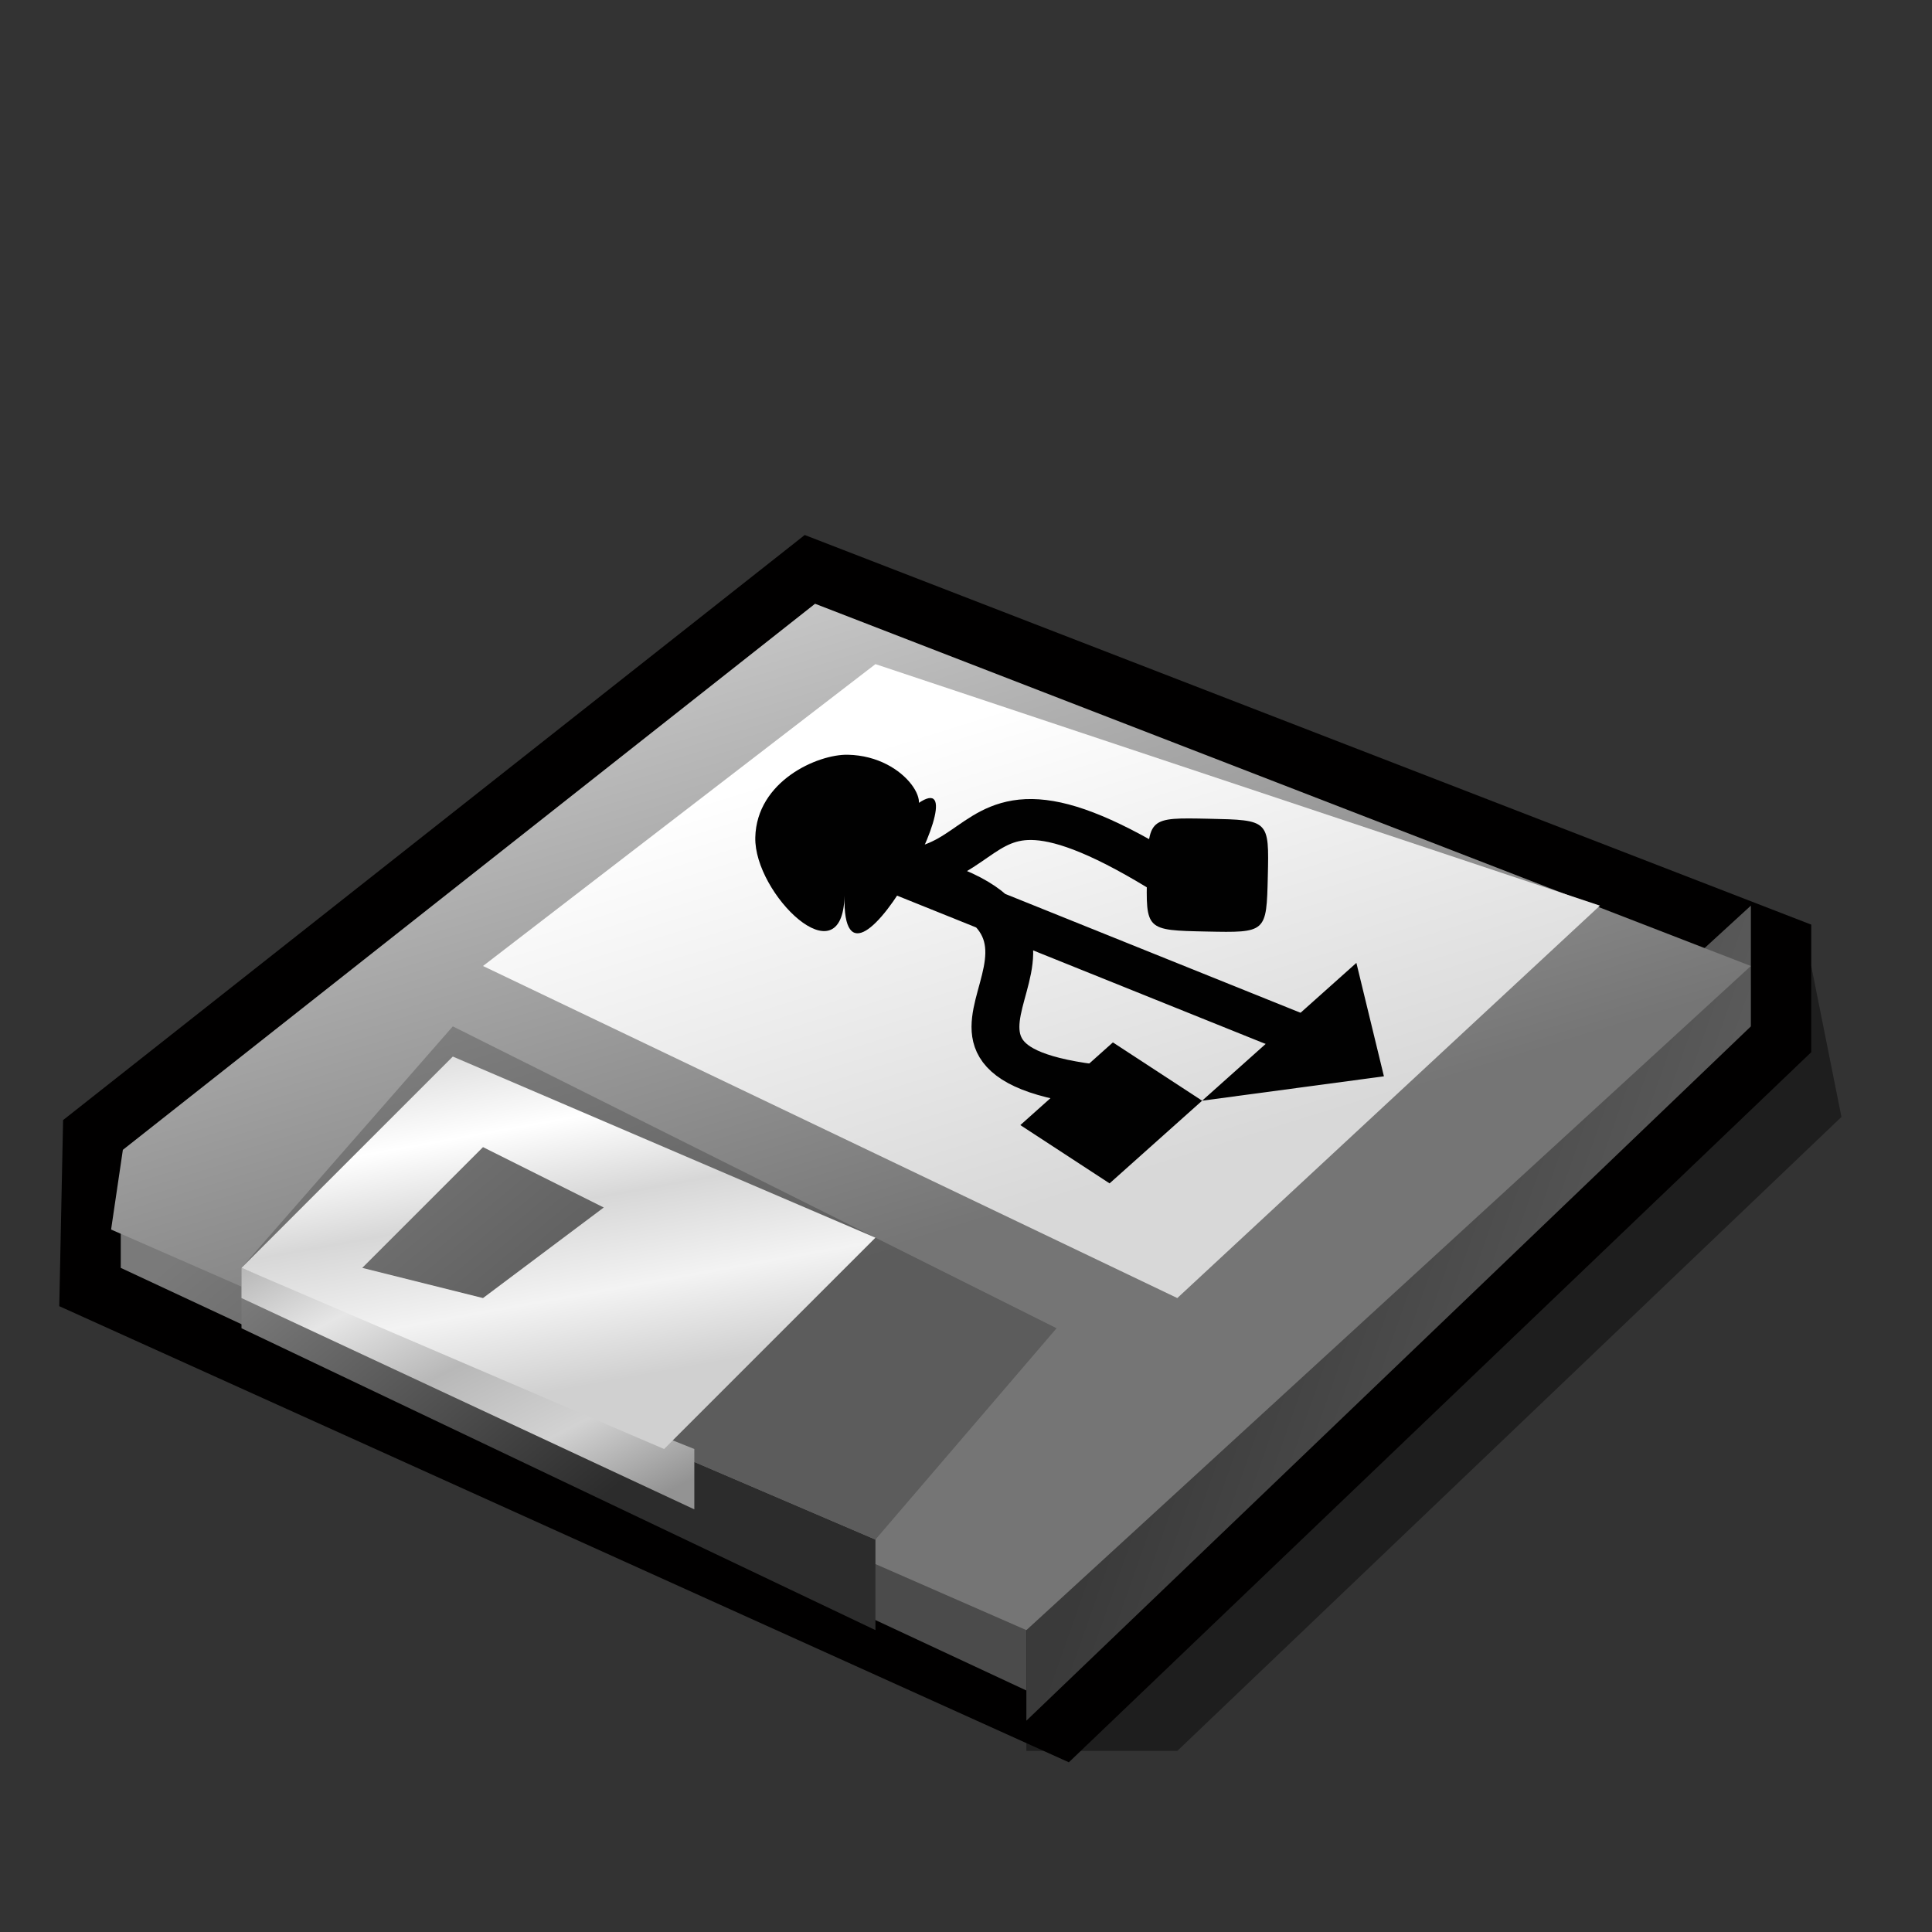 <?xml version="1.0" encoding="UTF-8" standalone="yes"?>
<svg version="1.1" width="64" height="64" color-interpolation="linearRGB"
     xmlns:svg="http://www.w3.org/2000/svg" xmlns="http://www.w3.org/2000/svg">
 <rect width="100%" height="100%" fill="#333333" stroke="none"/>
 <g>
  <path style="fill:#010000; fill-opacity:0.416"
        d="M36 58V32H62L63 37L41 58H36z"
        transform="matrix(1,0,0,1,-2,0)"
  />
  <path style="fill:none; stroke:#010000; stroke-width:4"
        d="M37 56L60 34V32L29 20L6.07 38.09L5.99 41.99L37 56z"
        transform="matrix(1,0,0,1,-2,0)"
  />
  <linearGradient id="gradient0" gradientUnits="userSpaceOnUse" x1="31.49" y1="22.05" x2="41.16" y2="33.73">
   <stop offset="0" stop-color="#7a7a7a"/>
   <stop offset="1" stop-color="#4b4b4b"/>
  </linearGradient>
  <path style="fill:url(#gradient0)"
        d="M36 56L6 42V39L36 52V56z"
        transform="matrix(1,0,0,1,-2,0)"
  />
  <linearGradient id="gradient1" gradientUnits="userSpaceOnUse" x1="51.94" y1="12.14" x2="67.04" y2="17.45">
   <stop offset="0" stop-color="#3a3a3a"/>
   <stop offset="1" stop-color="#5d5d5d"/>
  </linearGradient>
  <path style="fill:url(#gradient1)"
        d="M36 57L60 34V30L36 52V57z"
        transform="matrix(1,0,0,1,-2,0)"
  />
  <linearGradient id="gradient2" gradientUnits="userSpaceOnUse" x1="1.77" y1="50.6" x2="-4.4" y2="30.35">
   <stop offset="0.007" stop-color="#757575"/>
   <stop offset="0.996" stop-color="#c4c4c4"/>
  </linearGradient>
  <path style="fill:url(#gradient2)"
        d="M36 54L60 32L29 20L6.07 38.09L5.68 40.73L36 54z"
        transform="matrix(1,0,0,1,-2,0)"
  />
  <linearGradient id="gradient3" gradientUnits="userSpaceOnUse" x1="31.49" y1="22.05" x2="41.16" y2="33.73">
   <stop offset="0" stop-color="#8a8a8a"/>
   <stop offset="1" stop-color="#2c2c2c"/>
  </linearGradient>
  <path style="fill:url(#gradient3)"
        d="M10 44L31 54V51L10 42V44z"
        transform="matrix(1,0,0,1,-2,0)"
  />
  <linearGradient id="gradient4" gradientUnits="userSpaceOnUse" x1="1.77" y1="50.6" x2="-4.4" y2="30.35">
   <stop offset="0" stop-color="#5c5c5c"/>
   <stop offset="0.996" stop-color="#9b9b9b"/>
  </linearGradient>
  <path style="fill:url(#gradient4)"
        d="M17 34L37 44L31 51L10 42L17 34z"
        transform="matrix(1,0,0,1,-2,0)"
  />
  <linearGradient id="gradient5" gradientUnits="userSpaceOnUse" x1="55.03" y1="19.13" x2="60.91" y2="30.67">
   <stop offset="0" stop-color="#b8b8b8"/>
   <stop offset="0.22" stop-color="#e6e6e6"/>
   <stop offset="0.47" stop-color="#b8b8b8"/>
   <stop offset="0.742" stop-color="#d2d2d2"/>
   <stop offset="1" stop-color="#939393"/>
  </linearGradient>
  <path style="fill:url(#gradient5)"
        d="M10 43L25 50V48L10 42V43z"
        transform="matrix(1,0,0,1,-2,0)"
  />
  <linearGradient id="gradient6" gradientUnits="userSpaceOnUse" x1="41.71" y1="30.67" x2="43.75" y2="41.96">
   <stop offset="0" stop-color="#e1e1e1"/>
   <stop offset="0.223" stop-color="#ffffff"/>
   <stop offset="0.462" stop-color="#d7d7d7"/>
   <stop offset="0.731" stop-color="#f3f3f3"/>
   <stop offset="0.992" stop-color="#d0d0d0"/>
  </linearGradient>
  <path style="fill:url(#gradient6)"
        d="M31 41L24 48L10 42L17 35L31 41z"
        transform="matrix(1,0,0,1,-2,0)"
  />
  <linearGradient id="gradient7" gradientUnits="userSpaceOnUse" x1="90.9" y1="6.07" x2="95.71" y2="21.54">
   <stop offset="0" stop-color="#ffffff"/>
   <stop offset="1" stop-color="#d8d8d8"/>
  </linearGradient>
  <path style="fill:url(#gradient7)"
        d="M31 22L55 30L41 43L18 32L31 22z"
        transform="matrix(1,0,0,1,-2,0)"
  />
  <linearGradient id="gradient8" gradientUnits="userSpaceOnUse" x1="36.13" y1="-2.1" x2="72.19" y2="25.98">
   <stop offset="1" stop-color="#010101"/>
   <stop offset="0" stop-color="#4a4a4a"/>
  </linearGradient>
  <path style="fill:none; stroke:url(#gradient8); stroke-width:1.5"
        d="M28 27L45 35
           M27 27C35 31 31 22 40 29
           M30 28C39 30 29 35 37 36"
        transform="matrix(1.057,0,0,0.904,-2.569,3.429)"
  />
  <linearGradient id="gradient9" gradientUnits="userSpaceOnUse" x1="36.13" y1="-2.1" x2="72.19" y2="25.98">
   <stop offset="1" stop-color="#010101"/>
   <stop offset="0" stop-color="#4a4a4a"/>
  </linearGradient>
  <path style="fill:url(#gradient9)"
        d="M25 27C25 25 27 24 28 24C30 24 31 26 30 26C33 23 28 34 28 29C28 32 25 29 25 27z
           M38 28C38 26 38 26 40 26C42 26 42 26 42 28C42 30 42 30 40 30C38 30 38 30 38 28z
           M37 34L34 37L37 39L40 36L37 34z
           M46 35L45 31L40 36L46 35z"
        transform="matrix(1,0.021,-0.022,0.934,0.614,1.998)"
  />
  <linearGradient id="gradient10" gradientUnits="userSpaceOnUse" x1="31.49" y1="22.05" x2="41.16" y2="33.73">
   <stop offset="0" stop-color="#7a7a7a"/>
   <stop offset="1" stop-color="#4b4b4b"/>
  </linearGradient>
  <path style="fill:url(#gradient10)"
        d="M18 43L22 40L18 38L14 42L18 43z"
        transform="matrix(1,0,0,1,-2,0)"
  />
 </g>
</svg>
